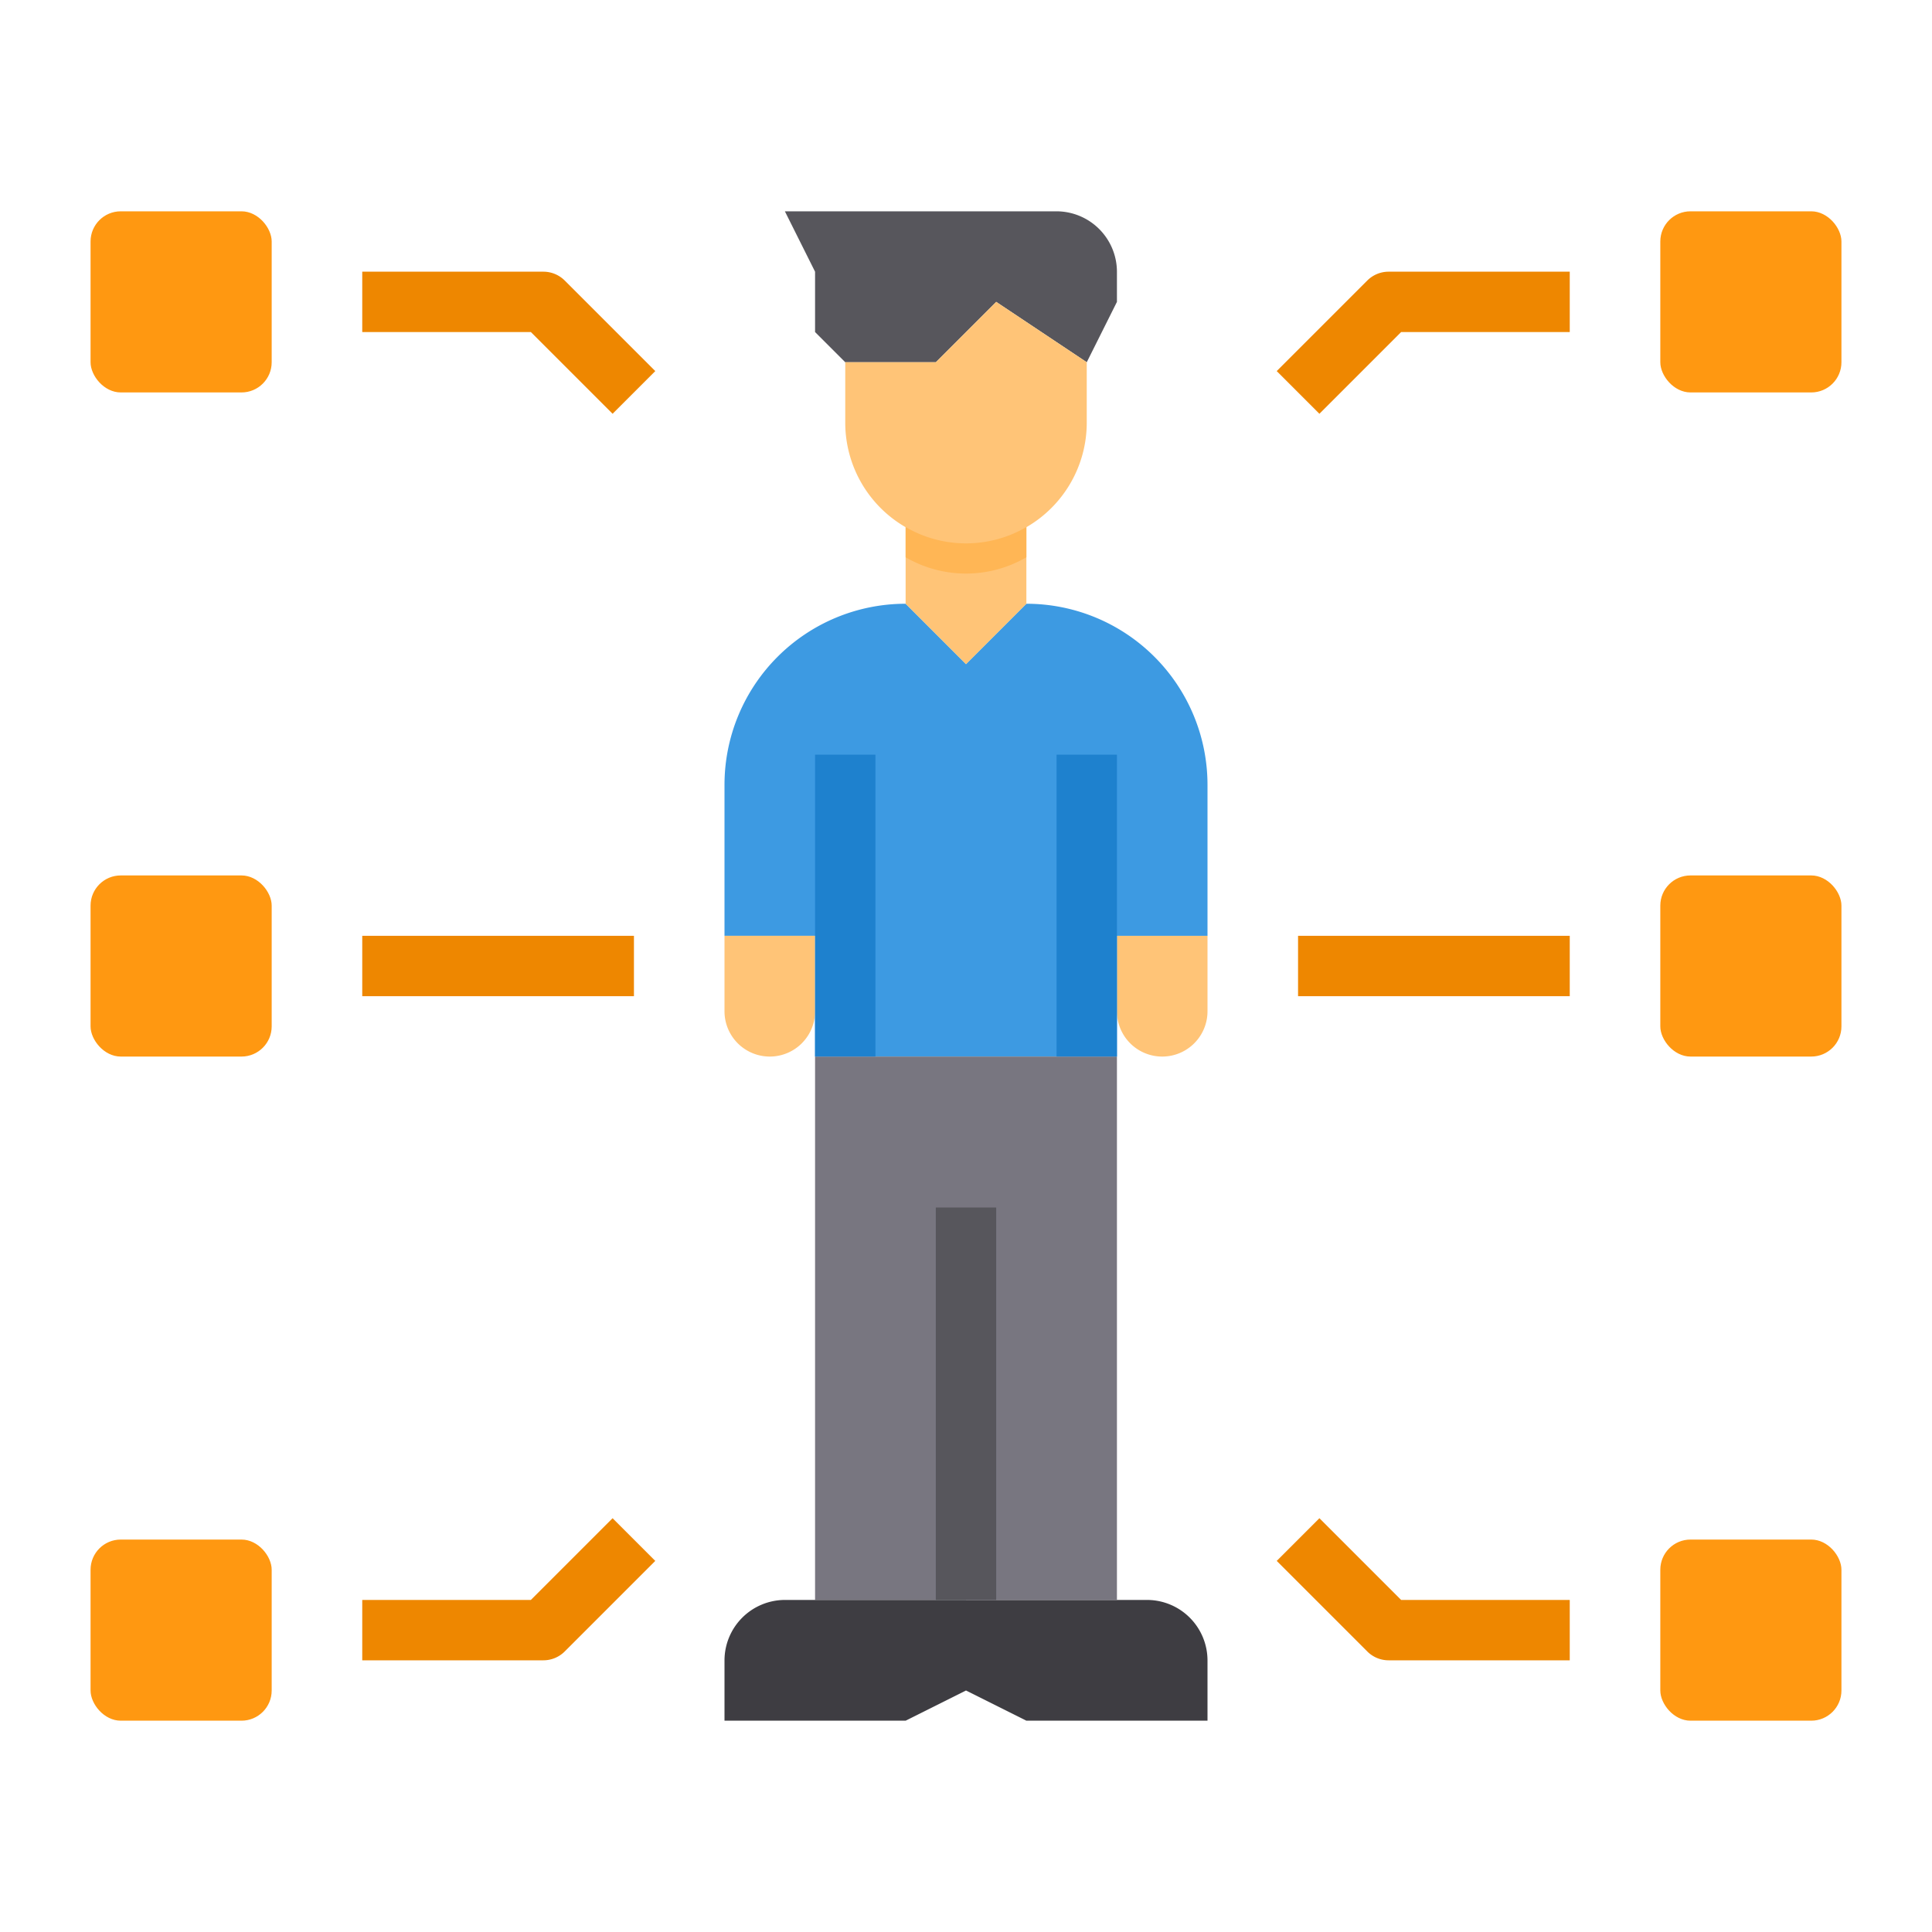<svg height="512" viewBox="0 0 64 64" width="512" xmlns="http://www.w3.org/2000/svg"><g id="Skill-2" data-name="Skill"><rect fill="#ff9811" height="6" rx="1" width="6" x="55" y="51"/><rect fill="#ff9811" height="6" rx="1" width="6" x="55" y="29"/><rect fill="#ff9811" height="6" rx="1" width="6" x="55" y="7"/><path d="m40 55v2h-6l-2-1v-3h6a2.006 2.006 0 0 1 2 2z" fill="#3e3d42"/><path d="m40 31v2.5a1.5 1.5 0 0 1 -3 0v-2.5z" fill="#ffc477"/><path d="m37 31v4h-10v-4h-3v-5a6 6 0 0 1 6-6l2 2 2-2a6 6 0 0 1 6 6v5z" fill="#3d9ae2"/><path d="m32 53h-5v-18h10v18z" fill="#787680"/><path d="m37 9v1l-1 2-3-2-2 2h-3l-1-1v-2l-1-2h9a2.006 2.006 0 0 1 2 2z" fill="#57565c"/><path d="m36 12v2a4 4 0 0 1 -8 0v-2h3l2-2z" fill="#ffc477"/><path d="m34 17v3l-2 2-2-2v-3z" fill="#ffc477"/><path d="m32 53v3l-2 1h-6v-2a2.006 2.006 0 0 1 2-2z" fill="#3e3d42"/><path d="m27 31v2.5a1.5 1.5 0 0 1 -3 0v-2.5z" fill="#ffc477"/><rect fill="#ff9811" height="6" rx="1" width="6" x="3" y="51"/><rect fill="#ff9811" height="6" rx="1" width="6" x="3" y="29"/><rect fill="#ff9811" height="6" rx="1" width="6" x="3" y="7"/><path d="m34 17.46v1a3.974 3.974 0 0 1 -4 0v-1a3.974 3.974 0 0 0 4 0z" fill="#ffb655"/><path d="m31 40h2v13h-2z" fill="#57565c"/><path d="m35 25h2v10h-2z" fill="#1e81ce"/><path d="m27 25h2v10h-2z" fill="#1e81ce"/><g fill="#ee8700"><path d="m43 31h9v2h-9z"/><path d="m43.707 13.707-1.414-1.414 3-3a1 1 0 0 1 .707-.293h6v2h-5.586z"/><path d="m52 55h-6a1 1 0 0 1 -.707-.293l-3-3 1.414-1.414 2.707 2.707h5.586z"/><path d="m12 31h9v2h-9z"/><path d="m20.293 13.707-2.707-2.707h-5.586v-2h6a1 1 0 0 1 .707.293l3 3z"/><path d="m18 55h-6v-2h5.586l2.707-2.707 1.414 1.414-3 3a1 1 0 0 1 -.707.293z"/></g></g></svg>